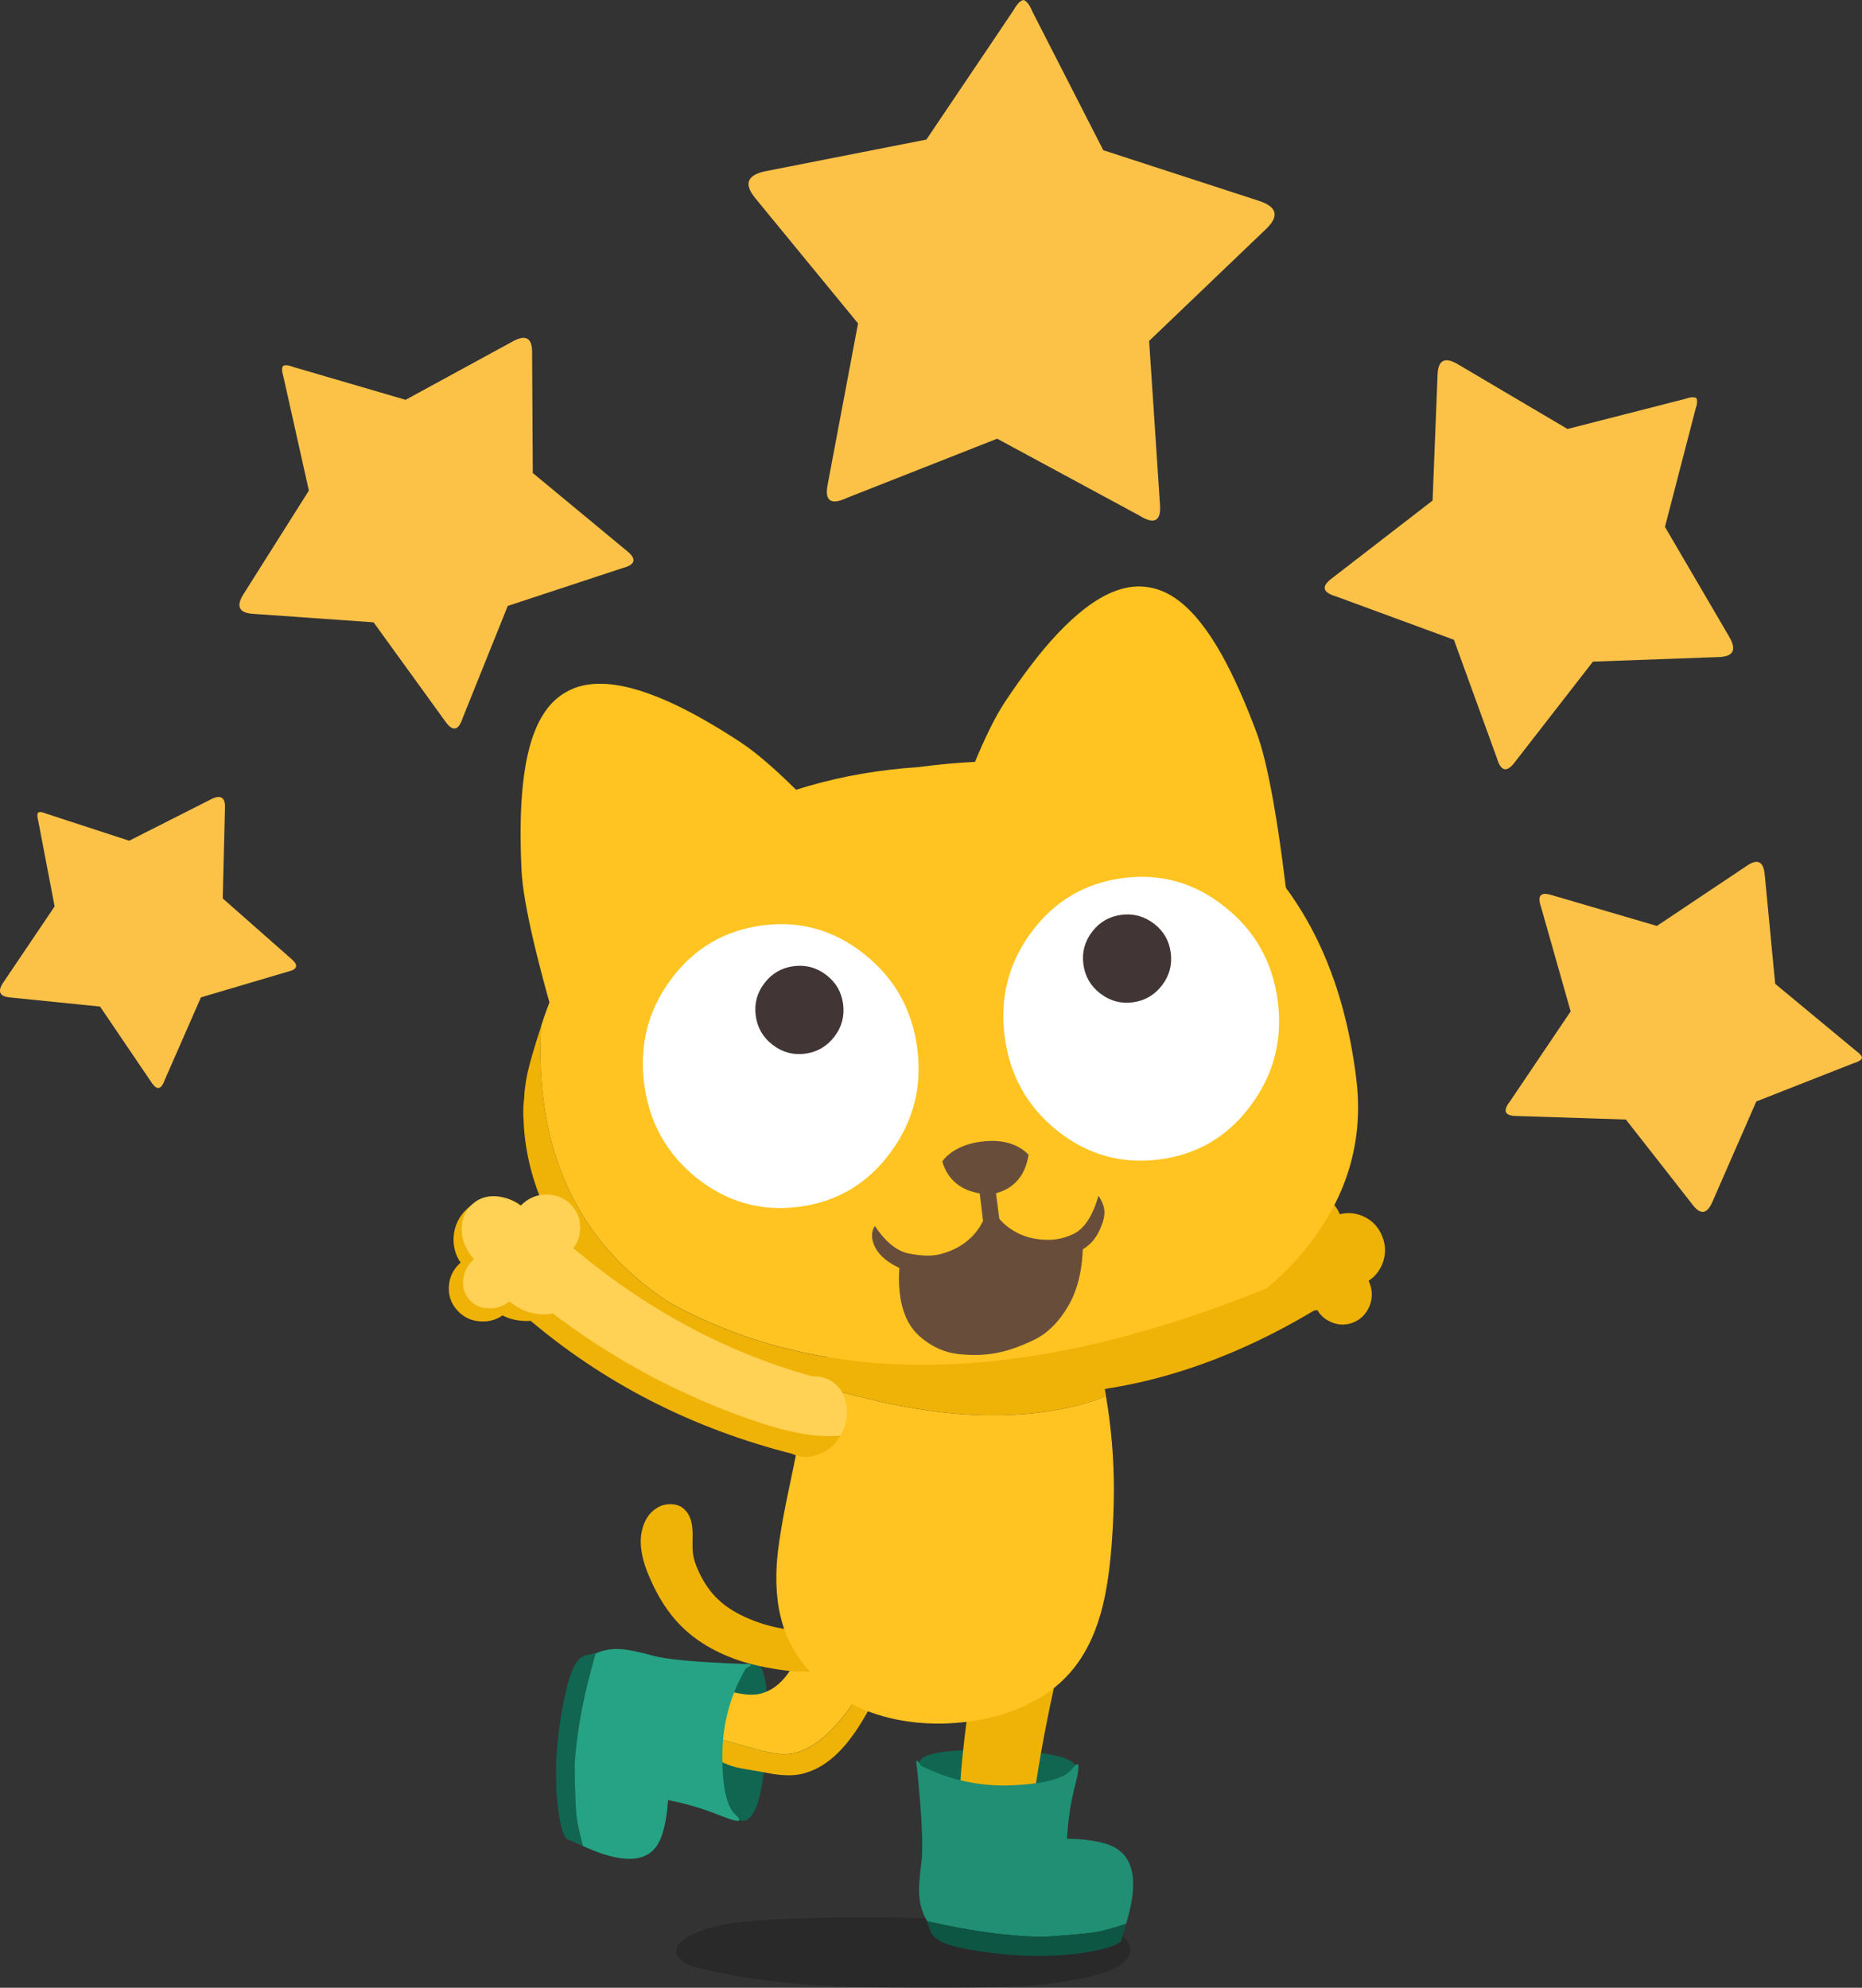<svg width="504" height="538" viewBox="0 0 504 538" fill="none" xmlns="http://www.w3.org/2000/svg">
<rect x="0" y="0" width="504" height="538" fill="#333333" stroke="none"/>
<g clip-path="url(#clip0_425_9301)">
<path d="M186.634 523.972C184.584 525.049 183.414 526.203 183.141 527.436C182.97 528.099 183.071 528.762 183.445 529.426C183.765 530.042 184.272 530.58 184.95 531.041C185.894 531.657 187.406 532.227 189.488 532.749C199.148 535.168 210.367 536.728 223.153 537.446C230.95 537.891 242.528 538.07 257.879 537.992C266.627 537.961 273.262 537.789 277.791 537.469C285.159 536.947 291.677 535.917 297.353 534.364C299.684 533.732 301.579 532.937 303.037 531.969C304.884 530.768 305.859 529.418 305.96 527.92C306.046 526.64 305.446 525.454 304.175 524.362C303.138 523.465 301.75 522.685 300.012 522.037C297.501 521.085 294.835 520.446 292.012 520.118C290.679 519.962 289.151 519.86 287.42 519.814C286.563 519.782 285.019 519.759 282.781 519.743C274.33 519.712 261.637 519.478 244.711 519.033C229.593 518.799 216.885 519.01 206.586 519.673C202.352 519.954 198.914 520.344 196.263 520.836C192.505 521.53 189.293 522.583 186.626 523.988L186.634 523.972Z" fill="black" fill-opacity="0.2"/>
<path d="M248.936 478.065L251.049 490.041L285.829 490.338L291.489 479.165C291.731 475.811 284.41 473.985 269.542 473.688C254.565 473.369 247.696 474.827 248.944 478.057L248.936 478.065Z" fill="#106651"/>
<path d="M203.397 450.228L190.275 451.913L188.802 486.749L200.785 492.819C204.434 493.178 206.664 485.914 207.474 471.02C208.317 456.025 206.96 449.089 203.397 450.228Z" fill="#106651"/>
<path d="M239.728 451.211C239.4 450.626 238.87 450.212 238.16 449.986C237.95 449.916 237.747 449.869 237.552 449.83C236.773 451.343 235.97 452.826 235.143 454.269C227.292 467.969 219.644 474.82 212.198 474.82C210.257 474.82 206.756 474.078 201.68 472.604C196.582 471.098 193.806 470.349 193.346 470.349C192.582 470.349 191.865 470.95 191.202 472.151C190.796 472.869 190.134 474.18 189.214 476.091C187.046 479.891 183.717 481.795 179.234 481.795C178.034 481.795 177.262 481.709 176.903 481.529C176.17 481.178 175.328 480.453 174.377 479.345C174.471 479.68 174.572 480 174.681 480.304C175.219 481.81 176.092 483.113 177.316 484.205C178.338 485.126 179.476 485.774 180.723 486.156C181.238 486.522 181.784 486.803 182.368 486.998C183.413 487.381 184.419 487.435 185.386 487.154C186.126 486.952 186.828 486.546 187.491 485.93C188.543 485.524 189.487 484.954 190.321 484.205C191.366 483.316 192.473 481.834 193.65 479.766C194.219 478.728 194.703 477.722 195.1 476.747C195.381 476.895 195.662 477.035 195.942 477.168C197.19 477.753 198.718 478.237 200.534 478.619C200.636 478.643 202.226 478.916 205.314 479.423C207.076 479.758 208.385 480 209.251 480.148C210.779 480.375 212.104 480.492 213.227 480.492C215.137 480.546 216.985 480.25 218.77 479.61C223.714 477.948 228.282 473.844 232.461 467.291C233.249 466.066 234.153 464.56 235.174 462.773L238.691 456.727C240.094 454.355 240.437 452.514 239.72 451.219M227.978 434.686C227.456 434.71 226.583 434.819 225.343 435.03C225.686 436.286 225.553 438.033 224.961 440.272L224.314 442.839C224.415 443.019 224.493 443.206 224.54 443.417C224.633 443.768 224.649 444.173 224.579 444.642C224.906 443.783 225.125 443.245 225.226 443.034C225.764 441.965 226.411 441.209 227.175 440.78C228.173 440.194 229.389 440.077 230.847 440.436C231.721 440.647 232.508 440.967 233.217 441.396C233.163 441.107 233.101 440.787 233.023 440.436C232.516 438.111 232.867 436.559 234.091 435.771C234.145 435.669 234.106 435.576 233.974 435.505C233.849 435.451 233.716 435.451 233.592 435.505C233.467 435.786 233.334 435.989 233.21 436.114C232.851 436.473 232.243 436.309 231.377 435.615C230.489 434.952 229.35 434.647 227.97 434.694L227.978 434.686Z" fill="#EFB207"/>
<path d="M223.776 432.767C222.958 432.182 222.131 432.018 221.289 432.268C220.424 433.454 219.652 434.702 218.997 436.02C218.381 437.237 217.859 438.517 217.43 439.843C217.126 440.811 216.627 442.753 215.941 445.664C215.793 446.303 215.621 446.943 215.442 447.575C215.145 448.792 214.81 449.994 214.444 451.172C214.046 451.827 213.664 452.42 213.298 452.935C211.052 456.025 208.464 457.874 205.532 458.482C204.184 458.763 202.546 458.747 200.636 458.443C199.568 458.264 197.931 457.944 195.74 457.484C192.302 456.875 189.261 456.961 186.641 457.749C183.554 458.693 180.903 460.604 178.689 463.491C176.646 466.144 175.258 469.194 174.518 472.635C173.972 475.21 173.925 477.441 174.362 479.329C175.313 480.429 176.155 481.163 176.888 481.514C177.246 481.693 178.026 481.779 179.219 481.779C183.71 481.779 187.031 479.875 189.199 476.076C190.119 474.164 190.781 472.846 191.187 472.136C191.849 470.934 192.567 470.333 193.331 470.333C193.791 470.333 196.566 471.082 201.665 472.588C206.741 474.071 210.241 474.804 212.183 474.804C219.628 474.804 227.277 467.954 235.128 454.254C235.954 452.81 236.758 451.328 237.537 449.814C237.436 449.814 237.334 449.814 237.233 449.814C237.35 447.598 236.898 445.671 235.892 444.033C235.183 442.894 234.294 442.004 233.218 441.357C232.508 440.936 231.721 440.616 230.848 440.397C229.398 440.038 228.174 440.155 227.176 440.741C226.411 441.177 225.764 441.926 225.226 442.995C225.117 443.206 224.907 443.744 224.579 444.603C224.649 444.134 224.634 443.729 224.54 443.378C224.494 443.175 224.416 442.98 224.314 442.8L224.961 440.233C225.554 437.994 225.686 436.247 225.343 434.991C225.351 434.975 225.351 434.944 225.343 434.913C225.086 434.023 224.564 433.29 223.776 432.728V432.767Z" fill="#FFC421"/>
<path d="M185.246 408.519C184.303 407.614 183.087 407.153 181.598 407.122C180.202 407.099 178.939 407.434 177.816 408.128C175.618 409.494 174.238 411.694 173.669 414.721C173.669 414.76 173.661 414.815 173.63 414.885C173.037 418.357 173.801 422.453 175.93 427.189C178.105 432.229 180.763 436.372 183.898 439.625C188.225 444.119 193.924 447.489 200.98 449.729C204.925 450.946 209.517 451.827 214.756 452.389C215.014 452.412 219.271 452.498 227.527 452.646L229.39 441.77C225.983 441.599 225.999 441.443 229.422 441.302C224.845 441.349 221.89 441.373 220.573 441.38C220.339 441.38 220.113 441.396 219.894 441.419C218.39 441.443 216.885 441.396 215.372 441.279C214.733 441.217 214.117 441.146 213.532 441.061C209.307 440.507 205.291 439.344 201.463 437.573C198.633 436.247 196.31 434.733 194.509 433.025C192.411 431.082 190.657 428.609 189.246 425.613C188.373 423.818 187.835 422.219 187.624 420.83C187.492 420.026 187.429 418.926 187.453 417.53C187.484 415.876 187.484 414.823 187.453 414.378C187.351 411.725 186.611 409.767 185.231 408.511L185.246 408.519Z" fill="#EFB207"/>
<path d="M352.404 331.576C330.831 344.55 308.525 353.608 285.51 358.742L292.472 376.765C315.121 374.479 337.715 366.185 360.255 351.892C361.838 342.74 359.218 335.96 352.404 331.576Z" fill="#EFB207"/>
<path d="M285.986 358.43C283.873 359.296 282.399 360.911 281.573 363.283C280.762 365.647 280.824 368.058 281.776 370.515C282.727 372.973 284.294 374.791 286.477 375.985C288.699 377.209 290.874 377.42 293.01 376.624C295.201 375.829 296.729 374.229 297.603 371.834C298.484 369.447 298.429 366.981 297.447 364.445C296.464 361.91 294.85 360.053 292.597 358.875C290.344 357.689 288.138 357.541 285.978 358.422L285.986 358.43Z" fill="#EFB207"/>
<path d="M356.076 334.337C355.008 336.818 354.969 339.315 355.936 341.835C356.895 344.316 358.602 346.126 361.074 347.273C363.529 348.404 366.009 348.514 368.511 347.609C371.053 346.665 372.901 344.94 374.031 342.413C375.131 339.877 375.185 337.326 374.203 334.767C373.189 332.145 371.427 330.28 368.917 329.165C366.391 328.088 363.873 328.057 361.354 329.079C358.891 330.078 357.128 331.825 356.076 334.337Z" fill="#EFB207"/>
<path d="M344.67 337.887C343.384 340.899 343.321 343.918 344.498 346.953C345.66 349.957 347.734 352.149 350.712 353.523C353.683 354.903 356.669 355.036 359.686 353.928C362.766 352.797 364.988 350.706 366.368 347.663C367.709 344.589 367.779 341.507 366.578 338.41C365.354 335.25 363.226 332.996 360.177 331.646C357.129 330.358 354.08 330.327 351.04 331.544C348.069 332.754 345.949 334.868 344.678 337.887H344.67Z" fill="#EFB207"/>
<path d="M358.376 324.14C356.333 323.243 354.291 323.235 352.248 324.094C350.229 324.936 348.794 326.395 347.944 328.486C347.095 330.53 347.071 332.598 347.882 334.689C348.685 336.772 350.081 338.262 352.069 339.159C354.08 340.095 356.115 340.166 358.15 339.378C360.208 338.551 361.682 337.099 362.578 335.024C363.452 332.925 363.475 330.811 362.649 328.681C361.822 326.536 360.395 325.022 358.368 324.133L358.376 324.14Z" fill="#EFB207"/>
<path d="M366.446 342.74C364.403 341.843 362.36 341.835 360.317 342.693C358.298 343.536 356.864 344.995 356.014 347.086C355.164 349.13 355.141 351.198 355.951 353.288C356.754 355.372 358.15 356.862 360.138 357.759C362.15 358.695 364.185 358.765 366.219 357.977C368.278 357.15 369.751 355.699 370.648 353.624C371.521 351.525 371.544 349.411 370.718 347.281C369.892 345.135 368.465 343.622 366.438 342.732L366.446 342.74Z" fill="#EFB207"/>
<path d="M286.804 511.06C287.817 510.49 288.651 509.757 289.33 508.875C289.447 508.103 289.493 507.307 289.486 506.503C289.431 504.998 289.143 503.874 288.605 503.133C287.965 502.244 286.601 501.549 284.512 501.065C282.321 500.558 280.878 499.926 280.192 499.193C279.53 498.475 279.124 497.523 278.968 496.322C278.867 495.479 278.89 494.356 279.046 492.951C280.114 483.589 281.853 473.142 284.246 461.611C285.626 454.956 287.817 445.297 290.827 432.642C278.867 428.585 270.22 432.463 264.903 444.275C259.446 476.466 258.128 496.954 260.966 505.731C264.35 512.394 272.973 514.165 286.819 511.052L286.804 511.06Z" fill="#EFB207"/>
<path d="M228.408 362.393C227.028 363.665 225.773 365.046 224.619 366.528C222.951 368.76 221.516 371.42 220.3 374.525C222.257 375.157 224.284 375.774 226.381 376.359C242.083 380.821 256.156 383.053 268.599 383.053C277.09 383.053 284.816 382.163 291.771 380.377C294.718 379.62 297.252 378.785 299.38 377.849C298.717 373.854 297.891 369.875 296.893 365.912C296.355 363.766 295.825 362.034 295.287 360.708C294.523 358.843 293.595 357.299 292.496 356.081C290.586 353.936 287.919 352.422 284.504 351.525C282.111 350.917 278.906 350.526 274.907 350.378C266.876 350.043 260.234 350.214 254.987 350.878C247.775 351.767 241.553 353.671 236.322 356.581C233.39 358.211 230.755 360.154 228.408 362.401V362.393Z" fill="#EFB207"/>
<path d="M220.3 374.525C219.98 375.376 219.676 376.257 219.38 377.162C218.538 379.714 217.571 383.615 216.472 388.873L213.143 404.906C211.482 412.942 210.515 419.153 210.235 423.545C209.829 430.481 210.601 436.543 212.566 441.724C213.579 444.353 214.905 446.826 216.542 449.151C217.696 450.751 218.998 452.288 220.44 453.747C221.508 454.831 222.631 455.853 223.808 456.805C226.389 458.88 229.219 460.628 232.299 462.048C236.556 464.014 241.187 465.325 246.177 465.988C250.839 466.628 255.673 466.674 260.67 466.144C266.455 465.535 271.757 464.17 276.575 462.048C281.9 459.723 286.274 456.602 289.689 452.67C293.385 448.433 296.152 443.05 297.985 436.52C299.365 431.62 300.331 425.488 300.893 418.115C301.298 412.81 301.501 407.832 301.501 403.19C301.501 394.678 300.784 386.228 299.357 377.857C297.228 378.785 294.695 379.628 291.747 380.385C284.785 382.171 277.067 383.061 268.576 383.061C256.133 383.061 242.06 380.829 226.358 376.367C224.26 375.774 222.233 375.165 220.276 374.533L220.3 374.525Z" fill="#FFC421"/>
<path d="M271.99 190.032C277.019 182.464 281.705 176.363 286.048 171.729C291.326 166.104 296.284 162.304 300.923 160.338C304.167 158.957 307.293 158.466 310.31 158.863C312.657 159.144 314.942 159.956 317.156 161.29C317.772 161.664 318.388 162.086 319.004 162.546C323.027 165.589 326.917 170.465 330.675 177.183C333.809 182.769 336.959 189.814 340.14 198.318C343.313 206.822 346.346 224.189 349.239 250.427C352.131 276.665 346.892 292.316 333.521 297.387L247.455 311.47C244.398 282.298 246.472 256.661 253.668 234.558C260.849 212.455 266.962 197.616 271.998 190.032H271.99Z" fill="#FFC421"/>
<path d="M200.551 200.963C192.957 195.985 186.244 192.217 180.436 189.673C173.372 186.576 167.322 185.039 162.278 185.063C158.754 185.07 155.682 185.851 153.07 187.403C151.027 188.589 149.242 190.227 147.729 192.334C147.316 192.919 146.911 193.551 146.521 194.214C144.018 198.591 142.357 204.606 141.547 212.268C140.86 218.634 140.736 226.351 141.157 235.424C141.578 244.49 145.624 261.654 153.28 286.917C160.937 312.18 171.906 324.507 186.197 323.898L270.86 302.958C262.198 274.941 250.215 252.183 234.91 234.691C219.613 217.199 208.168 205.964 200.551 200.979V200.963Z" fill="#FFC421"/>
<path d="M146.466 277.75C144.548 283.75 143.41 287.604 143.059 289.32C142.864 289.999 142.7 290.717 142.583 291.458C142.396 292.316 142.256 293.174 142.162 294.041C141.999 295.086 141.905 296.139 141.882 297.2C141.671 298.8 141.593 300.399 141.648 301.991C141.64 302.131 141.632 302.264 141.648 302.404C141.648 302.49 141.663 302.584 141.702 302.685C141.983 313.046 145.016 323.438 150.816 333.87C151.549 335.18 152.313 336.46 153.101 337.692C153.382 338.145 153.67 338.597 153.974 339.034C154.114 339.245 155.058 340.486 156.82 342.74C158.551 345.003 161.872 348.592 166.784 353.499C167.103 353.757 167.423 354.022 167.751 354.295C167.906 354.428 168.047 354.553 168.187 354.67L171.384 357.182C172.475 357.993 173.59 358.789 174.728 359.554C174.752 359.554 174.791 359.577 174.845 359.639C174.877 359.663 174.923 359.686 174.978 359.702C185.246 366.49 197.72 370.898 212.409 372.926C227.051 374.931 239.315 375.47 249.201 374.541C249.552 374.494 249.895 374.463 250.238 374.448C250.441 374.432 250.628 374.424 250.807 374.416C262.814 374.042 273.901 373.074 284.075 371.506C285.977 371.218 287.872 370.898 289.751 370.554C294.047 369.743 298.179 368.846 302.147 367.863C303.465 367.488 304.798 367.114 306.139 366.747C306.716 366.591 307.317 366.419 307.917 366.248C308.221 366.154 308.525 366.06 308.845 365.959C309.991 365.6 311.113 365.241 312.228 364.882C324.391 360.794 334.589 355.419 342.814 348.74C278.048 375.009 224.135 376.265 181.075 352.493C156.243 336.249 144.704 311.337 146.466 277.773V277.75Z" fill="#EFB207"/>
<path d="M192.185 223.792C189.433 225.305 186.805 226.881 184.318 228.535C171.805 236.719 162.145 246.464 155.346 257.785C154.972 258.354 154.621 258.932 154.302 259.525C152.813 262.13 151.472 264.83 150.279 267.623C150.092 267.88 149.982 268.153 149.936 268.45C149.834 268.629 149.756 268.793 149.694 268.957C148.61 271.454 147.534 274.387 146.458 277.75C144.696 311.314 156.227 336.226 181.067 352.469C224.128 376.242 278.041 374.986 342.807 348.717C345.598 346.438 348.163 343.996 350.502 341.406C363.896 326.575 369.416 310.003 367.077 291.708C363.608 263.769 353.153 242.157 335.72 226.881C328.305 220.382 318.045 215.046 304.931 210.856C289.104 205.792 270.299 204.716 248.515 207.634C227.94 208.991 209.174 214.382 192.193 223.792H192.185Z" fill="#FFC421"/>
<path d="M267.664 315.979C266.401 316.237 265.169 316.58 263.976 316.994C258.409 318.921 253.677 322.44 249.786 327.565C245.21 333.643 243.066 340.173 243.339 347.164C243.409 348.982 243.588 350.667 243.892 352.22C244.719 356.347 246.41 359.507 248.968 361.722C252.133 364.484 255.603 366.068 259.36 366.482C263.142 366.895 266.603 366.794 269.761 366.193C272.926 365.584 276.31 364.398 279.912 362.635C283.53 360.88 286.609 357.829 289.143 353.491C291.739 349.044 293.057 343.466 293.104 336.756C293.104 335.921 293.073 335.102 293.01 334.306C292.527 328.439 290.149 323.696 285.884 320.076C282.914 317.571 279.538 316.073 275.757 315.589C273.231 315.254 270.533 315.387 267.672 315.979H267.664Z" fill="#684E3A"/>
<path d="M271.873 296.389C269.542 296.022 267.071 296.014 264.467 296.358C261.847 296.701 259.103 297.395 256.234 298.441C250.511 300.461 245.139 305.08 240.11 312.297C235.12 319.49 233.125 325.537 234.123 330.444C235.128 335.391 238.941 338.839 245.568 340.798C252.304 342.771 259.843 340.439 268.17 333.807C279.686 337.505 288.184 337.271 293.665 333.105C298.101 329.719 300.042 326.099 299.481 322.244C299.333 321.332 299.06 320.419 298.647 319.498C296.479 314.638 292.628 309.738 287.1 304.784C281.658 299.876 276.583 297.075 271.873 296.381V296.389Z" fill="#FFC421"/>
<path d="M264.412 313.35C264.194 313.678 264.155 314.325 264.279 315.293L266.08 330.468C265.8 331.022 265.519 331.529 265.254 331.989C262.728 335.867 259.001 338.387 254.089 339.549C252.086 340.002 249.443 339.924 246.168 339.315C242.886 338.722 239.759 336.225 236.797 331.825C235.916 333.167 235.799 334.751 236.438 336.569C237.085 338.402 238.371 339.994 240.282 341.359C242.207 342.717 244.305 343.708 246.573 344.332C249.474 345.003 252.218 345.167 254.799 344.831C260.155 344.113 264.919 341.25 269.09 336.249C275.265 339.674 280.566 341.07 284.995 340.439C289.439 339.807 292.074 339.081 292.908 338.254C294.935 337.068 296.456 335.406 297.485 333.261C298.506 331.115 298.997 329.36 298.943 327.979C298.904 326.613 298.366 325.17 297.329 323.656C295.77 329.079 293.532 332.512 290.624 333.955C288.55 334.946 286.468 335.476 284.395 335.554C279.358 335.711 275.117 334.236 271.678 331.131C271.304 330.772 270.914 330.358 270.493 329.89L268.7 316.05C268.326 314.224 268.053 313.171 267.874 312.898C266.244 310.011 265.09 310.159 264.404 313.35H264.412Z" fill="#684E3A"/>
<path d="M257.006 312.336C256.156 312.999 255.509 313.678 255.057 314.38C256.725 319.974 260.99 322.954 267.859 323.329C273.885 322.377 277.402 318.788 278.423 312.562C277.425 311.485 276.201 310.635 274.766 310.003C272.17 308.864 269.114 308.529 265.59 308.989C262.066 309.449 259.204 310.565 257.006 312.328V312.336Z" fill="#684E3A"/>
<path d="M206.344 250.474C196.091 251.824 187.851 256.684 181.621 265.064C175.407 273.443 172.99 282.891 174.37 293.408C175.75 303.91 180.522 312.414 188.685 318.921C196.863 325.396 206.079 327.963 216.331 326.621C226.529 325.279 234.731 320.427 240.937 312.063C247.206 303.66 249.646 294.212 248.274 283.71C246.894 273.193 242.099 264.697 233.881 258.206C225.734 251.715 216.557 249.132 206.36 250.474H206.344Z" fill="white"/>
<path d="M303.925 237.663C293.673 239.013 285.432 243.874 279.202 252.253C272.988 260.632 270.571 270.08 271.951 280.598C273.331 291.099 278.103 299.603 286.266 306.11C294.444 312.586 303.66 315.152 313.912 313.81C324.11 312.469 332.312 307.616 338.518 299.252C344.787 290.849 347.227 281.401 345.855 270.9C344.475 260.383 339.68 251.886 331.462 245.395C323.315 238.904 314.138 236.321 303.933 237.663H303.925Z" fill="white"/>
<path d="M223.644 263.878C221.017 261.873 218.077 261.077 214.826 261.506C211.575 261.935 208.948 263.457 206.936 266.07C204.925 268.676 204.137 271.602 204.558 274.855C204.987 278.14 206.507 280.785 209.127 282.79C211.747 284.811 214.678 285.614 217.929 285.185C221.18 284.756 223.816 283.227 225.835 280.598C227.846 277.984 228.634 275.035 228.205 271.75C227.776 268.497 226.256 265.867 223.644 263.878Z" fill="#413535"/>
<path d="M312.33 249.983C309.702 247.978 306.763 247.182 303.512 247.611C300.261 248.04 297.633 249.561 295.622 252.175C293.61 254.781 292.823 257.707 293.244 260.96C293.673 264.245 295.193 266.89 297.813 268.895C300.432 270.915 303.364 271.719 306.615 271.29C309.866 270.861 312.501 269.332 314.52 266.702C316.532 264.089 317.319 261.139 316.891 257.855C316.462 254.601 314.942 251.972 312.33 249.983Z" fill="#413535"/>
<path d="M142.03 356.128C162.941 374.174 187.281 386.673 215.029 393.64L225.071 373.893C198.485 367.426 174.105 354.474 151.947 335.047C142.927 340.712 139.621 347.741 142.022 356.136L142.03 356.128Z" fill="#EFB207"/>
<path d="M214.398 393.468C216.752 394.615 219.255 394.631 221.921 393.523C224.564 392.407 226.568 390.504 227.932 387.812C229.305 385.12 229.656 382.39 228.993 379.604C228.338 376.772 226.849 374.751 224.533 373.534C222.171 372.278 219.637 372.192 216.932 373.277C214.226 374.354 212.16 376.281 210.749 379.066C209.338 381.843 208.995 384.652 209.72 387.476C210.437 390.309 211.996 392.314 214.405 393.476L214.398 393.468Z" fill="#EFB207"/>
<path d="M126.741 326.887C124.316 329.009 122.999 331.638 122.78 334.782C122.609 337.926 123.568 340.657 125.649 342.974C127.692 345.237 130.265 346.454 133.376 346.602C136.463 346.781 139.176 345.845 141.508 343.809C143.8 341.804 145.086 339.245 145.351 336.14C145.609 333.042 144.751 330.327 142.794 327.987C140.782 325.607 138.194 324.304 135.036 324.07C131.871 323.875 129.103 324.819 126.741 326.887Z" fill="#EFB207"/>
<path d="M133.648 333.69C130.725 336.249 129.134 339.432 128.869 343.239C128.682 347.031 129.836 350.331 132.346 353.132C134.81 355.863 137.921 357.322 141.671 357.509C145.413 357.72 148.696 356.596 151.503 354.147C154.286 351.712 155.83 348.623 156.142 344.87C156.461 341.133 155.44 337.848 153.062 335.04C150.637 332.168 147.519 330.585 143.698 330.288C139.862 330.054 136.518 331.185 133.648 333.69Z" fill="#EFB207"/>
<path d="M140.151 349.029C140.369 346.493 139.652 344.277 137.999 342.381C136.307 340.485 134.163 339.463 131.575 339.307C128.978 339.19 126.686 339.986 124.714 341.718C122.726 343.45 121.658 345.588 121.494 348.116C121.33 350.667 122.118 352.875 123.848 354.74C125.548 356.589 127.684 357.564 130.265 357.658C132.799 357.775 135.036 356.987 136.97 355.294C138.896 353.608 139.956 351.517 140.143 349.029H140.151Z" fill="#EFB207"/>
<path d="M157.007 333.034C157.226 330.499 156.508 328.283 154.856 326.387C153.164 324.491 151.02 323.469 148.431 323.313C145.835 323.196 143.543 323.992 141.57 325.724C139.582 327.456 138.514 329.594 138.35 332.122C138.187 334.673 138.974 336.881 140.705 338.746C142.404 340.595 144.541 341.57 147.121 341.663C149.655 341.781 151.893 340.993 153.826 339.299C155.752 337.614 156.812 335.523 157 333.034H157.007Z" fill="#FFD154"/>
<path d="M135.84 332.91C133.439 335.008 132.292 337.801 132.402 341.297C132.565 344.776 133.899 347.928 136.393 350.737C138.849 353.476 141.773 355.098 145.165 355.598C148.54 356.128 151.386 355.387 153.694 353.374C155.978 351.377 157.093 348.67 157.031 345.237C156.992 341.812 155.783 338.691 153.398 335.89C150.965 333.027 148.01 331.295 144.549 330.686C141.095 330.116 138.194 330.858 135.84 332.917V332.91Z" fill="#FFD154"/>
<path d="M127.942 325.841C125.907 327.62 124.917 329.961 124.963 332.878C125.057 335.796 126.141 338.41 128.222 340.727C130.265 342.99 132.698 344.324 135.536 344.714C138.358 345.12 140.752 344.472 142.701 342.764C144.626 341.078 145.593 338.8 145.601 335.921C145.585 333.066 144.595 330.468 142.638 328.127C140.619 325.763 138.155 324.343 135.255 323.883C132.362 323.454 129.922 324.101 127.942 325.841Z" fill="#FFD154"/>
<path d="M134.436 338.41C132.19 338.41 130.179 339.175 128.401 340.72C126.616 342.28 125.61 344.145 125.368 346.329C125.135 348.506 125.719 350.363 127.138 351.892C128.534 353.398 130.35 354.139 132.58 354.123C134.755 354.116 136.712 353.343 138.459 351.814C140.182 350.308 141.188 348.49 141.461 346.36C141.741 344.184 141.211 342.327 139.854 340.774C138.459 339.222 136.65 338.434 134.428 338.41H134.436Z" fill="#FFD154"/>
<path d="M227.519 388.561C224.806 388.811 221.913 388.725 218.849 388.319C214.811 387.765 210.063 386.564 204.605 384.715C192.162 380.509 180.241 375.056 168.835 368.37C158.925 362.549 149.624 355.925 140.946 348.482C142.342 343.239 146.006 338.745 151.939 335.016C172.663 353.21 195.335 365.709 219.941 372.536C221.539 372.427 223.067 372.754 224.541 373.519C226.856 374.752 228.346 376.772 229 379.589C229.655 382.382 229.297 385.128 227.925 387.82C227.792 388.077 227.659 388.327 227.519 388.569V388.561Z" fill="#FFD154"/>
<path d="M304.798 520.703C305.477 518.479 305.975 516.435 306.303 514.571C307.761 506.012 305.422 500.831 299.278 499.013C296.542 498.171 293.057 497.726 288.807 497.672C289.049 492.741 289.837 487.716 291.162 482.598C292.433 477.48 292.105 476.208 290.187 478.783C288.293 481.303 282.96 482.778 274.197 483.207C265.457 483.612 257.146 481.841 249.271 477.886C248.133 475.935 247.782 476.177 248.219 478.619C249.544 491.672 249.934 500.176 249.396 504.124C248.827 508.157 248.655 511.325 248.866 513.627C249.107 515.928 249.809 518.05 250.979 520.001C254.089 520.703 257.091 521.327 259.991 521.865C261.831 522.193 263.648 522.49 265.433 522.763C267.195 523.036 268.911 523.262 270.587 523.457C275.109 523.941 278.867 524.19 281.869 524.19C282.734 524.19 283.545 524.167 284.301 524.112C290.336 523.675 294.327 523.317 296.277 523.012C298.249 522.716 301.095 521.943 304.798 520.695V520.703Z" fill="#208F74"/>
<path d="M303.418 525.454L304.798 520.742V520.703C301.087 521.951 298.249 522.724 296.277 523.02C294.327 523.317 290.336 523.683 284.301 524.12C283.545 524.175 282.734 524.198 281.869 524.198C278.867 524.198 275.101 523.956 270.587 523.465C268.911 523.278 267.188 523.044 265.433 522.771C263.648 522.498 261.831 522.201 259.991 521.873C257.099 521.335 254.089 520.711 250.979 520.009C250.76 519.767 251.088 520.742 251.953 522.934C252.741 524.83 255.563 526.289 260.436 527.319C261.223 527.452 262.05 527.6 262.915 527.764C263.913 527.928 264.919 528.092 265.917 528.248C271.164 528.981 276.091 529.355 280.691 529.387H282.274C287.116 529.309 291.505 528.903 295.427 528.17C299.73 527.358 302.397 526.453 303.426 525.447L303.418 525.454Z" fill="#0D5644"/>
<path d="M153.281 497.679L157.756 499.645H157.795C156.781 495.885 156.189 493.029 156.002 491.071C155.815 489.144 155.666 485.22 155.557 479.306C155.542 478.564 155.557 477.769 155.604 476.934C155.76 474.016 156.189 470.404 156.89 466.081C157.163 464.482 157.467 462.843 157.818 461.174C158.169 459.473 158.551 457.757 158.957 456.017C159.627 453.278 160.383 450.446 161.225 447.52C161.475 447.341 160.516 447.52 158.356 448.074C156.485 448.582 154.934 451.133 153.686 455.72C153.515 456.461 153.327 457.242 153.125 458.061L152.501 460.909C151.526 465.902 150.911 470.638 150.645 475.093C150.614 475.615 150.591 476.13 150.567 476.63C150.396 481.342 150.567 485.649 151.066 489.557C151.628 493.841 152.369 496.548 153.281 497.679Z" fill="#106651"/>
<path d="M157.787 499.653C159.892 500.605 161.842 501.362 163.627 501.931C171.806 504.49 176.928 502.914 178.994 497.196C179.945 494.652 180.553 491.328 180.826 487.209C185.566 488.106 190.377 489.534 195.242 491.508C200.115 493.427 201.362 493.279 198.977 491.071C196.645 488.894 195.492 483.527 195.53 474.96C195.585 466.425 197.729 458.599 201.947 451.484C203.888 450.641 203.67 450.267 201.292 450.36C188.631 449.908 180.405 449.151 176.624 448.098C172.757 447.006 169.716 446.413 167.479 446.319C165.249 446.249 163.159 446.647 161.218 447.513C160.376 450.438 159.62 453.27 158.949 456.009C158.544 457.749 158.162 459.473 157.811 461.166C157.46 462.836 157.148 464.474 156.883 466.074C156.181 470.396 155.753 474.008 155.597 476.926C155.55 477.769 155.534 478.557 155.55 479.298C155.659 485.212 155.807 489.136 155.994 491.063C156.181 493.021 156.782 495.877 157.787 499.645V499.653Z" fill="#25A384"/>
<path d="M279.421 3.097C278.68 1.287 277.885 0.25 277.05 0C276.193 0.148 275.281 1.077 274.329 2.793L250.753 37.777L207.544 46.273C202.243 47.257 201.213 49.714 204.449 53.654L232.252 87.538L223.995 131.33C223.2 135.645 224.962 136.784 229.297 134.732L269.909 118.738L308.315 139.491C312.377 142.043 314.263 141.13 313.991 136.745L311.043 92.274L342.705 61.971C346.385 58.452 345.66 55.893 340.514 54.278L298.631 40.656L279.421 3.097Z" fill="#FCC248"/>
<path d="M458.921 110.78C459.427 109.337 459.498 108.33 459.147 107.753C458.57 107.394 457.556 107.464 456.114 107.964L424.288 116.109L394.739 98.664C391.145 96.495 389.274 97.392 389.118 101.355L387.769 135.481L360.302 156.695C357.605 158.793 358.049 160.369 361.628 161.423L393.539 173.157L405.156 205.137C406.2 208.726 407.767 209.171 409.88 206.479L431.173 179.071L465.283 177.838C469.243 177.698 470.148 175.833 467.988 172.228L450.664 142.604L458.921 110.788V110.78Z" fill="#FCC248"/>
<path d="M501.778 287.752C503.041 287.377 503.781 286.917 504 286.371C503.961 285.786 503.399 285.115 502.316 284.366L480.501 266.281L477.678 236.813C477.367 233.201 475.792 232.35 472.954 234.254L448.48 250.615L419.766 242.196C416.936 241.377 416.062 242.485 417.138 245.52L425.138 273.747L408.734 298.066C406.761 300.61 407.244 301.936 410.192 302.045L440.091 303.013L458.242 326.192C460.347 328.892 462.109 328.572 463.528 325.24L475.394 298.121L501.762 287.752H501.778Z" fill="#FCC248"/>
<path d="M79.501 99.358C78.137 98.827 77.17 98.726 76.601 99.054C76.243 99.6 76.274 100.567 76.718 101.972L83.603 132.782L66.006 160.658C63.815 164.044 64.626 165.87 68.423 166.135L101.121 168.437L120.667 195.447C122.601 198.1 124.129 197.725 125.244 194.316L137.438 163.997L168.46 153.777C171.93 152.879 172.405 151.381 169.887 149.283L144.213 128.022L144.026 95.215C144.01 91.4 142.24 90.479 138.716 92.445L109.783 108.221L79.501 99.358Z" fill="#FCC248"/>
<path d="M12.49 220.21C11.476 219.781 10.759 219.688 10.322 219.914C10.041 220.312 10.041 221.045 10.338 222.099L14.782 245.333L0.966 265.805C-0.749 268.294 -0.188 269.675 2.65 269.964L27.085 272.437L41.103 293.112C42.491 295.141 43.645 294.899 44.557 292.371L54.388 269.948L77.848 263.004C80.468 262.411 80.858 261.303 79.017 259.673L60.282 243.164L60.898 218.595C60.976 215.74 59.674 215.007 56.992 216.403L34.967 227.552L12.497 220.218L12.49 220.21Z" fill="#FCC248"/>
</g>
<defs>
<clipPath id="clip0_425_9301">
<rect width="504" height="538" fill="white"/>
</clipPath>
</defs>
</svg>
